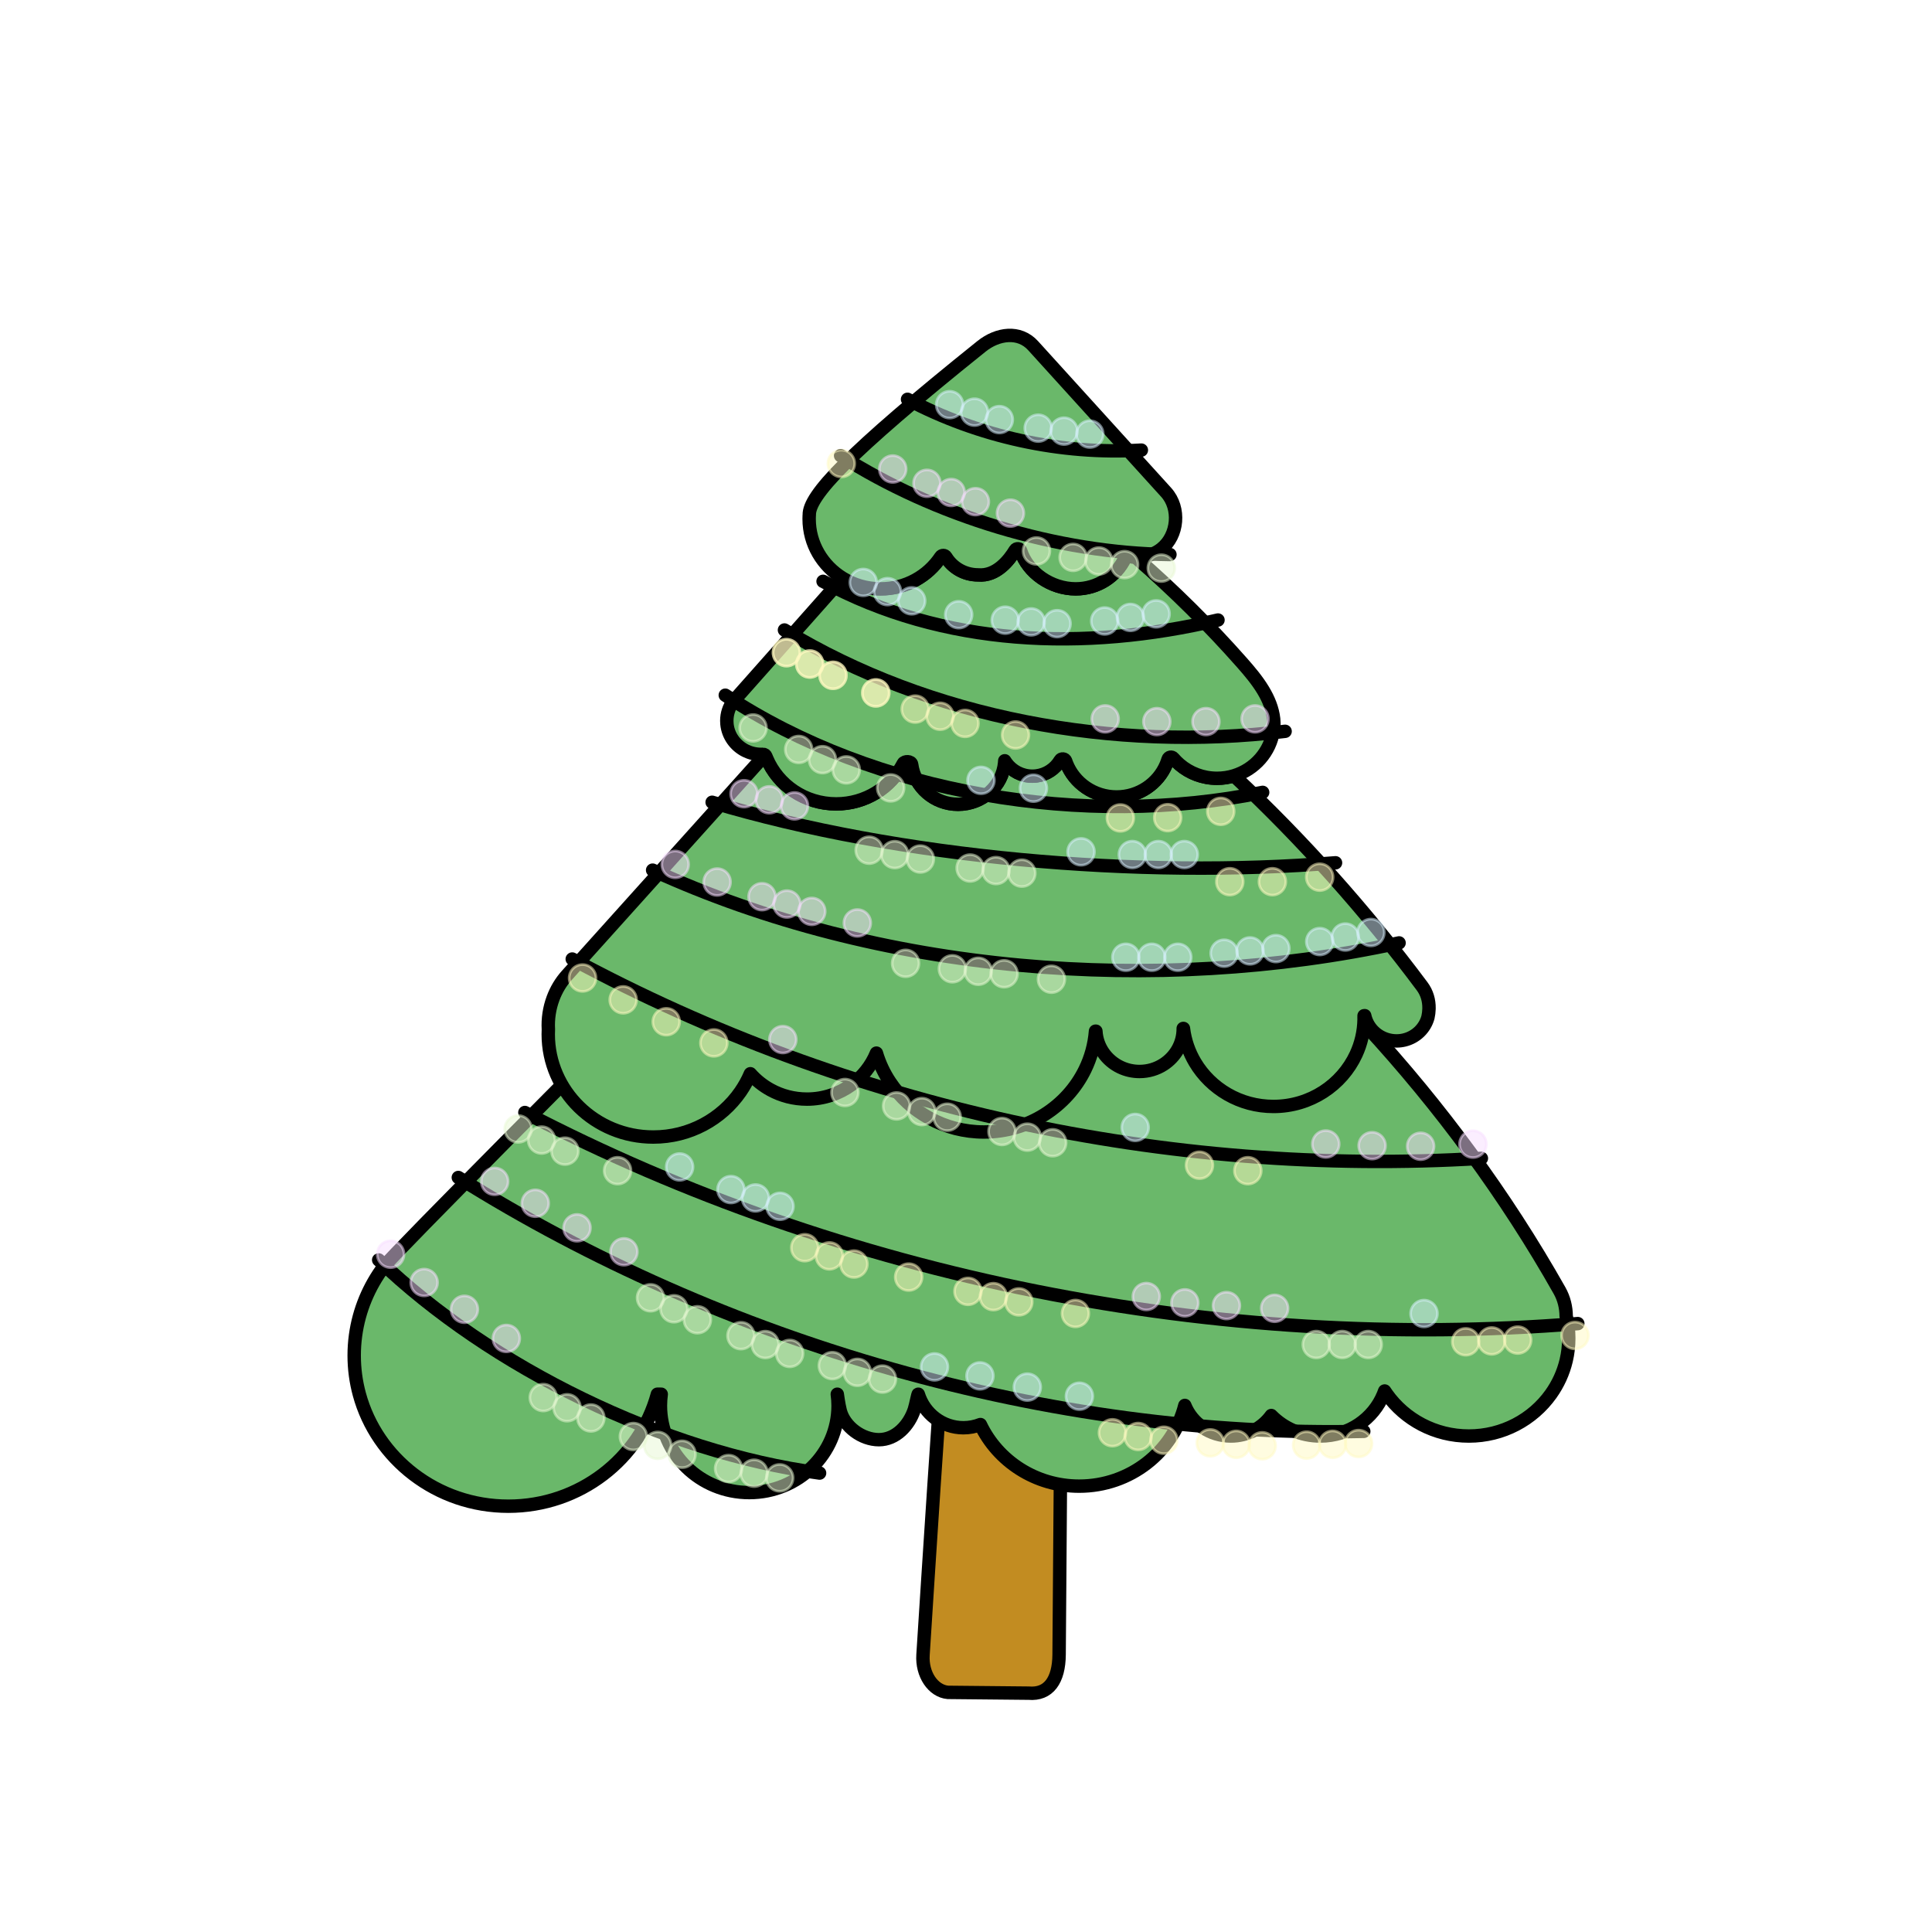 <?xml version="1.0" encoding="utf-8"?>
<!-- Generator: Adobe Illustrator 25.0.1, SVG Export Plug-In . SVG Version: 6.00 Build 0)  -->
<svg version="1.1" xmlns="http://www.w3.org/2000/svg" xmlns:xlink="http://www.w3.org/1999/xlink" x="0px" y="0px"
	 viewBox="0 0 3600 3600" style="enable-background:new 0 0 3600 3600;" xml:space="preserve">
<style type="text/css">	
	<!-- .st1{fill:#7A7473;} -->
	<!-- .st3{fill:#FFFFFF;stroke:#000000;stroke-width:25;stroke-linecap:round;stroke-linejoin:round;stroke-miterlimit:10;} -->
	<!-- .st4{fill:#1D991D;stroke:#6AB86A;stroke-width:25;stroke-linecap:round;stroke-linejoin:round;stroke-miterlimit:10;} -->
	<!-- .st5{fill:#6AB86A;stroke:#6AB86A;stroke-width:20;stroke-linecap:round;stroke-linejoin:round;stroke-miterlimit:10;} -->
	<!-- .st6{fill:#FF0000;stroke:#FF7070;stroke-width:25;stroke-linecap:round;stroke-linejoin:round;stroke-miterlimit:10;} -->
	<!-- .st7{fill:#FF0000;stroke:#FF7070;stroke-width:20;stroke-linecap:round;stroke-linejoin:round;stroke-miterlimit:10;} -->
	.st8{fill:none;stroke:#000000;stroke-width:25;stroke-linecap:round;stroke-linejoin:round;stroke-miterlimit:10;} <!-- lights string -->
	.st9{fill:#C28C21;stroke:#000000;stroke-width:25;stroke-linecap:round;stroke-linejoin:round;stroke-miterlimit:10;} <!-- stump -->
	.st10{fill:#6AB86A;stroke:#000000;stroke-width:25;stroke-linecap:round;stroke-linejoin:round;stroke-miterlimit:10;} <!-- tree leaves color -->
	<!-- .st11{fill:#FF0000;stroke:#000000;stroke-width:25;stroke-linecap:round;stroke-linejoin:round;stroke-miterlimit:10;} -->
	<!-- .st12{fill:#FF7070;stroke:#000000;stroke-width:25;stroke-linecap:round;stroke-linejoin:round;stroke-miterlimit:10;} -->
	<!-- .st13{fill:#FF0000;stroke:#FFFFFF;stroke-width:25;stroke-linecap:round;stroke-linejoin:round;stroke-miterlimit:10;} -->
	<!-- .st14{fill:none;stroke:#FFFFFF;stroke-width:25;stroke-linecap:round;stroke-linejoin:round;stroke-miterlimit:10;} -->
	<!-- .st15{display:inline;} -->
	<!-- .st16{fill:#FFFFFF;stroke:#A3EAFF;stroke-width:25;stroke-linecap:round;stroke-linejoin:round;stroke-miterlimit:10;} -->
	<!-- .st17{fill:#FBB8FF;stroke:#A3EAFF;stroke-width:25;stroke-linecap:round;stroke-linejoin:round;stroke-miterlimit:10;} -->
	<!-- .st18{fill:#FFFFFF;stroke:#FBB8FF;stroke-width:25;stroke-linecap:round;stroke-linejoin:round;stroke-miterlimit:10;} -->
	<!-- .st19{fill:#FFFFFF;stroke:#E17DFF;stroke-width:25;stroke-linecap:round;stroke-linejoin:round;stroke-miterlimit:10;} -->
	<!-- .st20{fill:#FFFFFF;stroke:#F2FF61;stroke-width:25;stroke-linecap:round;stroke-linejoin:round;stroke-miterlimit:10;} -->
	<!-- .st21{fill:#FFFFFF;stroke:#FFFFFF;stroke-width:25;stroke-linecap:round;stroke-linejoin:round;stroke-miterlimit:10;} -->
	<!-- .st22{display:inline;opacity:0.749;} -->
	<!-- .st23{fill:#FFFFFF;stroke:#A3EAFF;stroke-width:50;stroke-linecap:round;stroke-linejoin:round;stroke-miterlimit:10;} -->
	<!-- .st24{fill:#FBB8FF;stroke:#A3EAFF;stroke-width:50;stroke-linecap:round;stroke-linejoin:round;stroke-miterlimit:10;} -->
	<!-- .st25{fill:#FFFFFF;stroke:#FBB8FF;stroke-width:50;stroke-linecap:round;stroke-linejoin:round;stroke-miterlimit:10;} -->
	<!-- .st26{fill:#FFFFFF;stroke:#E17DFF;stroke-width:50;stroke-linecap:round;stroke-linejoin:round;stroke-miterlimit:10;} -->
	<!-- .st27{fill:#FFFFFF;stroke:#F2FF61;stroke-width:50;stroke-linecap:round;stroke-linejoin:round;stroke-miterlimit:10;} -->
	<!-- .st28{fill:#FFFFFF;stroke:#FFFFFF;stroke-width:50;stroke-linecap:round;stroke-linejoin:round;stroke-miterlimit:10;} -->
	
	.st29{opacity:0.749;}
	.st30{fill:#E9F9D5;stroke:#E9F9D5;stroke-width:37.5;stroke-linecap:round;stroke-linejoin:round;stroke-miterlimit:10;} <!-- green -->
	.st31{fill:#F8DFFF;stroke:#F8DFFF;stroke-width:37.5;stroke-linecap:round;stroke-linejoin:round;stroke-miterlimit:10;} <!-- purple -->
	.st32{fill:#FFFAC3;stroke:#FFFAC3;stroke-width:37.5;stroke-linecap:round;stroke-linejoin:round;stroke-miterlimit:10;} <!-- yellow -->
	.st33{fill:#DBF3FF;stroke:#DBF3FF;stroke-width:37.5;stroke-linecap:round;stroke-linejoin:round;stroke-miterlimit:10;} <!-- blue -->
	<!-- .st34{fill:#FEFAC3;stroke:#FEFAC3;stroke-width:37.5;stroke-linecap:round;stroke-linejoin:round;stroke-miterlimit:10;}  second yellow --> -->
	.st35{fill:#E9F9D5;stroke:#E9F9D5;stroke-width:5;stroke-linecap:round;stroke-linejoin:round;stroke-miterlimit:10;} <!-- green -->
	.st36{fill:#F8DFFF;stroke:#F8DFFF;stroke-width:5;stroke-linecap:round;stroke-linejoin:round;stroke-miterlimit:10;} <!-- purple -->
	.st37{fill:#FFFAC3;stroke:#FFFAC3;stroke-width:5;stroke-linecap:round;stroke-linejoin:round;stroke-miterlimit:10;} <!-- yellow -->
	.st38{fill:#DBF3FF;stroke:#DBF3FF;stroke-width:5;stroke-linecap:round;stroke-linejoin:round;stroke-miterlimit:10;} <!-- blue -->
	<!-- .st39{fill:#FEFAC3;stroke:#FEFAC3;stroke-width:5;stroke-linecap:round;stroke-linejoin:round;stroke-miterlimit:10;} second yellow -->
	
	@keyframes hideshow {
	  0% { opacity: 0; }
	  40% { opacity: 0.5; }
	  45% { opacity: 1; }
	  55% { opacity: 1; }
	  60% { opacity: 0.5}
	  100% { opacity: 0; }
	} 
	
	@keyframes hideshow50 {
	  0% { opacity: 0.5; }
	  40% { opacity: 0.75; }
	  45% { opacity: 1; }
	  55% { opacity: 1; }
	  60% { opacity: 0.75}
	  100% { opacity: 0.5; }
	} 
	
	.st30, .st31, .st32, .st33 {
		opacity: 0;
		animation-name: hideshow;
		animation-duration: 12s;
		animation-timing-funtion: ease-in-out;
		animation-iteration-count: infinite;
	}
	
	.st35, .st36, .st37, .st38 {
		opacity: 0.5;
		animation-name: hideshow50;
		animation-duration: 12s;
		animation-timing-funtion: ease-in-out;
		animation-iteration-count: infinite;
	}
	
	.st30, .st35 {
		animation-delay: 9s;
	}
	
	.st31, .st36 {
		animation-delay: 6s;
	}
	
	.st32, .st37 {
		animation-delay: 3s;
	}
	
	.st33, .st38 {
		animation-delay: 0s;
	}
</style>
<g id="Tree">
	<g id="Tree_1_">
		<path id="Stump" class="st9" d="M1761.97,2460.39c-10.73,134.27-32.89,478.95-42.08,623.44c-2.28,35.89,18.62,67.24,46.44,69.65
			l150.47,1.47c36.99,3.21,56.35-23.91,56.69-71.8c1.08-149.22,3.33-452.05,5.05-625.15L1761.97,2460.39z"/>
		<path class="st10" d="M2923.18,2493.81c0,14.18-1.66,27.98-4.79,41.22c-5.42,22.91-15.28,44.17-28.63,62.86
			c-33.65,47.12-89.54,77.95-152.78,77.95c-63.24,0-119.13-30.83-152.78-77.95c-1.4-1.96-2.77-3.95-4.09-5.97
			c-0.7,2.01-1.45,4-2.26,5.97c-18.58,45.67-64.21,77.95-117.54,77.95c-35.96,0-68.4-14.67-91.44-38.21
			c-16.67,23.11-44.21,38.21-75.35,38.21c-38.96,0-72.28-23.62-85.76-57.03c-21.9,86.39-101.74,150.42-196.88,150.42
			c-81.51,0-151.79-47-184.03-114.79c-9.82,3.84-20.49,5.95-31.65,5.95c-39.44,0-72.8-26.27-84.04-62.49
			c-0.67-2.14-4.52,19.74-7.55,28.86c-9.76,29.37-34.35,55.9-65.93,55.9s-64.18-24-71.98-53.93c-2.9-11.13-5.54-30.83-5.54-30.83
			c0.97,7.04,1.47,14.22,1.47,21.51c0,89.36-74.09,161.79-165.49,161.79s-165.49-72.42-165.49-161.79c0-7.29,0.5-14.47,1.45-21.51
			h-7.16c-0.01,0.03-0.01,0.07-0.03,0.09c-32.6,120.1-144.56,208.61-277.68,208.61c-133.15,0-245.13-88.56-277.69-208.71
			c-6.24-23.02-9.57-47.18-9.57-72.12c0-12.6,0.85-25,2.5-37.17c6.44-47.66,25.11-91.54,52.82-128.55
			c16.92-22.6,440.76-447.89,440.76-447.89h1389.98c137.95,149.94,259.79,315.33,359.87,492.51c8.45,14.98,12.35,31.36,12.46,47.91
			v0.03C2921.53,2465.84,2923.18,2479.63,2923.18,2493.81z"/>
		<path class="st10" d="M2662.75,1878.79v0.05c0,0.49-0.01,0.99-0.04,1.47c-0.07,2.51-0.27,5.04-0.59,7.55c0,0.01,0.01,0.01,0,0.03
			c-0.32,2.55-0.77,5.09-1.33,7.62c-0.01,0.04-0.01,0.07-0.03,0.11c-5.62,20.7-22.44,36.96-43.74,42.18l-0.01,0.01
			c-4.72,1.16-9.67,1.78-14.77,1.78c-29.17,0-53.54-20.18-59.27-47.04c-0.42,0.05-0.82,0.09-1.24,0.12
			c0.01,0.38,0.03,0.78,0.03,1.16c-0.04,0.92-0.07,1.84-0.07,2.78c0,0.93,0.03,1.85,0.07,2.78c-0.39,23.2-5.66,45.23-14.88,65.15
			c-26.49,57.31-85.48,97.19-153.99,97.19c-62.33,0-116.77-33-146.04-82.12c-11.32-19.01-18.88-40.41-21.66-63.24
			c-0.15,0.01-0.31,0.03-0.46,0.03c0.01,0.2,0.01,0.41,0.01,0.6c0,27.77-14.54,52.21-36.6,66.45c-12.85,8.3-28.24,13.13-44.8,13.13
			c-12.69,0-24.7-2.84-35.4-7.91h-0.01c-25.93-12.26-44.18-37.57-45.87-67.2c-0.26,0-0.51,0.01-0.77,0.01
			c-2.02,25.43-8.81,49.54-19.51,71.48c-33.49,68.79-105.27,116.36-188.39,116.36c-73.29,0-137.75-36.96-174.92-92.85h-0.01
			c-11.01-16.53-19.63-34.74-25.38-54.13c-9.61,23.53-25.73,43.81-46.18,58.74c-23.22,16.94-52.02,26.96-83.22,26.96
			c-24.64,0-47.76-6.25-67.84-17.23c-14.3-7.8-27.04-18.01-37.66-30.04c-5.05,11.88-11.29,23.15-18.55,33.67
			c-35.21,50.84-94.75,84.26-162.28,84.26c-108.11,0-195.76-85.68-195.76-191.38c0-3.08,0.08-6.14,0.23-9.19
			c-1.12-19.59,1.87-39.43,8.72-57.86c5.84-15.73,14.5-30.41,25.83-43.01c1.66-1.84,3.32-3.7,4.98-5.54
			c6.24-6.93,12.47-13.88,18.72-20.81c115.1-128.01,230.21-256.03,345.3-384.04c0.74,0.61,1.33,1.39,1.68,2.31
			c0.54,1.38,1.1,2.76,1.68,4.13c20.98,49.67,71,84.62,129.38,84.62c54.63,0,101.95-30.61,124.98-75.24
			c2.37-4.6,14.77-4.88,15.67,1.93c5.56,41.82,42.11,74.11,86.39,74.11c45.38,0,82.65-33.92,86.74-77.24
			c0.12-1.28,0.22-2.58,0.28-3.88c0.81,1.34,1.68,2.64,2.6,3.91c10.86,15,28.66,24.78,48.8,24.78c19.7,0,37.19-9.37,48.1-23.83
			c1.35-1.78,2.58-3.63,3.71-5.55c2.42-4.1,8.75-3.45,10.28,1.05c0.52,1.58,1.1,3.13,1.71,4.66c14.45,36.5,50.72,62.39,93.17,62.39
			c41.74,0,77.5-25.02,92.43-60.56c1.32-3.13,2.48-6.35,3.46-9.64c1.28-4.24,6.92-5.39,9.79-2c3.63,4.27,7.6,8.25,11.88,11.89
			c18.62,15.92,42.99,25.54,69.65,25.54c11.03,0,21.66-1.64,31.66-4.71c128.34,120.38,245.83,251.82,350.56,392.36
			C2659.01,1849.98,2662.96,1864.28,2662.75,1878.79z"/>
		<path class="st10" d="M2373.72,1347.36v0.01c0.01,0.07,0.01,0.12,0,0.17c-0.03,4.17-0.31,8.27-0.83,12.3
			c-0.07,0.46-0.13,0.93-0.2,1.39c-5.76,39.92-34.79,72.54-73.25,84.29c-10,3.06-20.63,4.71-31.66,4.71
			c-26.67,0-51.03-9.63-69.65-25.54c-4.28-3.64-8.25-7.62-11.88-11.89c-2.88-3.39-8.52-2.24-9.79,2c-0.98,3.29-2.14,6.51-3.46,9.64
			c-14.93,35.54-50.7,60.56-92.43,60.56c-42.45,0-78.72-25.89-93.17-62.39c-0.61-1.53-1.18-3.08-1.71-4.66
			c-1.53-4.5-7.86-5.16-10.28-1.05c-1.13,1.92-2.37,3.78-3.71,5.55c-10.91,14.47-28.4,23.83-48.1,23.83
			c-20.14,0-37.94-9.79-48.8-24.78c-0.91-1.26-1.79-2.56-2.6-3.91c-0.07,1.3-0.16,2.6-0.28,3.88
			c-4.09,43.31-41.36,77.24-86.74,77.24c-44.28,0-80.84-32.29-86.39-74.11c-0.9-6.81-13.31-6.54-15.67-1.93
			c-23.03,44.63-70.35,75.24-124.98,75.24c-58.38,0-108.4-34.95-129.38-84.62c-0.58-1.37-1.14-2.75-1.68-4.13
			c-0.35-0.92-0.94-1.71-1.68-2.31c-1.08-0.87-2.49-1.34-3.97-1.28c-1.06,0.05-2.14,0.08-3.22,0.08c-10.45,0-20.32-2.46-29.04-6.81
			c-0.01,0-0.04-0.01-0.07-0.03c-18.98-9.51-32.47-28.03-34.52-49.79c-0.19-1.93-0.28-3.88-0.28-5.85
			c0-13.09,4.13-25.27,11.18-35.32c0.13-0.2,0.28-0.38,0.44-0.55c2.92-3.29,5.84-6.59,8.76-9.88
			c64.06-72.21,128.11-144.41,192.17-216.64c1.79-2.01,4.79-2.51,7.14-1.17c19.67,11.22,42.54,17.64,66.95,17.64
			c46.94,0,88.21-23.74,111.93-59.6c2.33-3.53,7.56-3.39,9.75,0.21c12.11,19.91,34.32,33.27,59.71,33.32c0.11,0,0.22,0,0.32,0.01
			c34.08,3.04,57.9-27.67,68.93-45.95c2.49-4.13,8.8-3.38,10.31,1.18c13.44,40.84,56.75,70.82,102.54,70.82
			c40.74,0,75.87-23.53,91.92-57.45c0-0.01,0.01-0.03,0.01-0.04c1.12-2.32,3.66-3.6,6.23-3.13c3.66,0.68,7.37,1.1,11.09,1.29
			c1.32,0.07,2.58,0.55,3.58,1.41c70.03,60.93,135.99,126.37,197.24,195.76c14.02,15.88,28.09,32.62,39.02,50.68
			c0.01,0,0.01,0.01,0.01,0.03c10.14,16.73,17.56,34.59,19.74,53.93C2373.55,1342.26,2373.71,1344.81,2373.72,1347.36z"/>
		<path class="st10" d="M2163.95,1022.89c-10.86,8.59-24.18,13.42-37.98,14.77c-3.4,0.33-6.82,0.45-10.25,0.34
			c-4.4-0.11-8.8-0.57-13.13-1.36c-2.57-0.47-5.12,0.8-6.23,3.13c-0.01,0.01-0.01,0.03-0.02,0.04
			c-16.05,33.92-51.18,57.45-91.92,57.45c-45.82,0-89.16-30.02-102.57-70.91c-1.49-4.54-7.76-5.28-10.23-1.17
			c-11.01,18.25-34.85,49.06-68.98,46.02c-0.1-0.01-0.21-0.01-0.31-0.01c-25.43-0.05-47.67-13.44-59.77-33.4
			c-2.17-3.58-7.35-3.7-9.66-0.21c-23.71,35.9-65,59.67-111.98,59.67c-26.08,0-50.4-7.33-70.95-20.01
			c-37.4-23.05-62.25-63.79-62.25-110.21c0-0.41,0-0.83,0.01-1.24c0.01-1.74,0.06-3.48,0.15-5.2c0.04-0.31,0.08-0.62,0.12-0.93
			c-1.26-35.07,68.96-112.27,320.99-314.38c29.94-24.01,70.35-29.5,96.05-1.18l247.82,273.15
			C2199.69,946.8,2195.36,998.04,2163.95,1022.89z"/>
	</g>
</g>
<g id="Lights_2">
	<g id="Light_String">
		<path class="st8" d="M1691.06,744.04c132.64,70,285.14,103.58,435.7,94.68"/>
		<path class="st8" d="M1566.35,849.07c174.9,112.1,404.53,181.96,613.66,184.22"/>
		<path class="st8" d="M1533.67,1083.23c224.25,121.35,486.73,130.88,735.88,72.09"/>
		<path class="st8" d="M1461.73,1173.91c271.66,165.16,615.43,227.51,932.88,188.78"/>
		<path class="st8" d="M1351.47,1295.39c279.9,185.12,670.53,248.68,1001.31,181.08"/>
		<path class="st8" d="M1326.96,1494.9c349.89,104.68,796.99,142.75,1161.61,112.79"/>
		<path class="st8" d="M1216.07,1621.38c421.62,192.84,936.46,234.12,1390.9,135.59"/>
		<path class="st8" d="M1066.29,1787.02c513.68,276.71,1108.68,407.14,1694.04,371.35"/>
		<path class="st8" d="M978.04,2072.98c593.26,309.13,1291.98,447.44,1961.96,393.36"/>
		<path class="st8" d="M854.01,2194.09c492.87,308.87,1101.88,486.05,1687.17,473.04"/>
		<path class="st8" d="M705.62,2347.71c208.51,200.01,532.12,358.42,821.55,397.12"/>
	</g>
	<g id="On_Ho_ho_ho" class="st29">
		<g id="O_7_">
			<g id="Dash_70_">
				<ellipse class="st30" cx="1012.31" cy="2604.16" rx="25" ry="25"/>
				<ellipse class="st30" cx="1056.68" cy="2623.17" rx="25" ry="25"/>
				<ellipse class="st30" cx="1101.04" cy="2642.18" rx="25" ry="25"/>
			</g>
			<g id="Dash_69_">
				<ellipse class="st30" cx="1180.17" cy="2676.74" rx="25" ry="25"/>
				<ellipse class="st30" cx="1225.56" cy="2693.26" rx="25" ry="25"/>
				<ellipse class="st30" cx="1270.95" cy="2709.79" rx="25" ry="25"/>
			</g>
			<g id="Dash_68_">
				<ellipse class="st30" cx="1357.58" cy="2736.42" rx="25" ry="25"/>
				<ellipse class="st30" cx="1405.2" cy="2745.09" rx="25" ry="25"/>
				<ellipse class="st30" cx="1452.82" cy="2753.76" rx="25" ry="25"/>
			</g>
		</g>
		<g id="H_13_">
			<ellipse id="Dot_120_" class="st31" cx="727.85" cy="2337.07" rx="25" ry="25"/>
			<ellipse id="Dot_119_" class="st31" cx="790.36" cy="2389.74" rx="25" ry="25"/>
			<ellipse id="Dot_118_" class="st31" cx="865.44" cy="2439.65" rx="25" ry="25"/>
			<ellipse id="Dot_117_" class="st31" cx="943.51" cy="2493.98" rx="25" ry="25"/>
		</g>
		<g id="O_6_">
			<g id="Dash_67_">
				<ellipse class="st32" cx="2072.86" cy="2669.71" rx="25" ry="25"/>
				<ellipse class="st32" cx="2120.77" cy="2676.68" rx="25" ry="25"/>
				<ellipse class="st32" cx="2168.68" cy="2683.65" rx="25" ry="25"/>
			</g>
			<g id="Dash_66_">
				<ellipse class="st32" cx="2255.18" cy="2688.59" rx="25" ry="25"/>
				<ellipse class="st32" cx="2303.54" cy="2691.29" rx="25" ry="25"/>
				<ellipse class="st32" cx="2351.9" cy="2694" rx="25" ry="25"/>
			</g>
			<g id="Dash_65_">
				<ellipse class="st32" cx="2434.68" cy="2692.79" rx="25" ry="25"/>
				<ellipse class="st32" cx="2483.1" cy="2691.3" rx="25" ry="25"/>
				<ellipse class="st32" cx="2531.51" cy="2689.82" rx="25" ry="25"/>
			</g>
		</g>
		<g id="H_12_">
			<ellipse id="Dot_116_" class="st33" cx="1741.31" cy="2547.02" rx="25" ry="25"/>
			<ellipse id="Dot_115_" class="st33" cx="1826.01" cy="2563.75" rx="25" ry="25"/>
			<ellipse id="Dot_114_" class="st33" cx="1914.25" cy="2584.68" rx="25" ry="25"/>
			<ellipse id="Dot_113_" class="st33" cx="2011.32" cy="2601.63" rx="25" ry="25"/>
		</g>
		<g id="O_5_">
			<g id="Dash_64_">
				<ellipse class="st30" cx="1212.13" cy="2418.25" rx="25" ry="25"/>
				<ellipse class="st30" cx="1255.8" cy="2438.72" rx="25" ry="25"/>
				<ellipse class="st30" cx="1299.48" cy="2459.19" rx="25" ry="25"/>
			</g>
			<g id="Dash_63_">
				<ellipse class="st30" cx="1380.64" cy="2488.86" rx="25" ry="25"/>
				<ellipse class="st30" cx="1426.04" cy="2505.39" rx="25" ry="25"/>
				<ellipse class="st30" cx="1471.43" cy="2521.91" rx="25" ry="25"/>
			</g>
			<g id="Dash_62_">
				<ellipse class="st30" cx="1550.89" cy="2544.63" rx="25" ry="25"/>
				<ellipse class="st30" cx="1597.6" cy="2557.17" rx="25" ry="25"/>
				<ellipse class="st30" cx="1644.31" cy="2569.71" rx="25" ry="25"/>
			</g>
		</g>
		<g id="H_11_">
			<ellipse id="Dot_112_" class="st31" cx="921.76" cy="2201.32" rx="25" ry="25"/>
			<ellipse id="Dot_111_" class="st31" cx="997.45" cy="2242.1" rx="25" ry="25"/>
			<ellipse id="Dot_110_" class="st31" cx="1075.21" cy="2287.9" rx="25" ry="25"/>
			<ellipse id="Dot_109_" class="st31" cx="1162.63" cy="2332.51" rx="25" ry="25"/>
		</g>
	</g>
	<g id="On_Frohe_Weihnachten" class="st29">
		<g id="N_3_">
			<ellipse id="Dot_108_" class="st32" cx="2934.79" cy="2488.49" rx="25" ry="25"/>
			<g id="Dash_61_">
				<ellipse class="st32" cx="2731.16" cy="2500.23" rx="25" ry="25"/>
				<ellipse class="st32" cx="2779.57" cy="2498.63" rx="25" ry="25"/>
				<ellipse class="st32" cx="2827.98" cy="2497.03" rx="25" ry="25"/>
			</g>
		</g>
		<ellipse id="E_7_" class="st33" cx="2653.46" cy="2447.58" rx="25" ry="25"/>
		<g id="T_3_">
			<ellipse class="st30" cx="2452.65" cy="2505.32" rx="25" ry="25"/>
			<ellipse class="st30" cx="2501.09" cy="2505.32" rx="25" ry="25"/>
			<ellipse class="st30" cx="2549.52" cy="2505.32" rx="25" ry="25"/>
		</g>
		<g id="H_10_">
			<ellipse id="Dot_107_" class="st31" cx="2135.94" cy="2415.87" rx="25" ry="25"/>
			<ellipse id="Dot_106_" class="st31" cx="2207.78" cy="2427.68" rx="25" ry="25"/>
			<ellipse id="Dot_105_" class="st31" cx="2285.31" cy="2432.77" rx="25" ry="25"/>
			<ellipse id="Dot_104_" class="st31" cx="2375.1" cy="2437.87" rx="25" ry="25"/>
		</g>
		<g id="C_3_">
			<ellipse id="Dot_103_" class="st32" cx="1693.15" cy="2379.64" rx="25" ry="25"/>
			<g id="Dash_60_">
				<ellipse class="st32" cx="1499.51" cy="2324.94" rx="25" ry="25"/>
				<ellipse class="st32" cx="1545.37" cy="2340.16" rx="25" ry="25"/>
				<ellipse class="st32" cx="1591.24" cy="2355.38" rx="25" ry="25"/>
			</g>
			<ellipse id="Dot_102_" class="st32" cx="2003.89" cy="2447.46" rx="25" ry="25"/>
			<g id="Dash_59_">
				<ellipse class="st32" cx="1803.65" cy="2406.28" rx="25" ry="25"/>
				<ellipse class="st32" cx="1851.03" cy="2416.1" rx="25" ry="25"/>
				<ellipse class="st32" cx="1898.41" cy="2425.92" rx="25" ry="25"/>
			</g>
		</g>
		<g id="A_3_">
			<ellipse id="Dot_101_" class="st33" cx="1266.39" cy="2174.41" rx="25" ry="25"/>
			<g id="Dash_58_">
				<ellipse class="st33" cx="1453.48" cy="2247.76" rx="25" ry="25"/>
				<ellipse class="st33" cx="1407.75" cy="2232.17" rx="25" ry="25"/>
				<ellipse class="st33" cx="1362.01" cy="2216.58" rx="25" ry="25"/>
			</g>
		</g>
		<g id="N_2_">
			<ellipse id="Dot_100_" class="st30" cx="1150.76" cy="2181.42" rx="25" ry="25"/>
			<g id="Dash_57_">
				<ellipse class="st30" cx="965.54" cy="2103.67" rx="25" ry="25"/>
				<ellipse class="st30" cx="1009.12" cy="2124.33" rx="25" ry="25"/>
				<ellipse class="st30" cx="1052.7" cy="2144.99" rx="25" ry="25"/>
			</g>
		</g>
		<g id="H_9_">
			<ellipse id="Dot_99_" class="st31" cx="2470.36" cy="2131.71" rx="25" ry="25"/>
			<ellipse id="Dot_98_" class="st31" cx="2556.72" cy="2134.78" rx="25" ry="25"/>
			<ellipse id="Dot_97_" class="st31" cx="2647.13" cy="2135.85" rx="25" ry="25"/>
			<ellipse id="Dot_96_" class="st31" cx="2744.59" cy="2131.96" rx="25" ry="25"/>
		</g>
		<g id="I_3_">
			<ellipse id="Dot_95_" class="st32" cx="2235.03" cy="2171.22" rx="25" ry="25"/>
			<ellipse id="Dot_94_" class="st32" cx="2325.17" cy="2181.42" rx="25" ry="25"/>
		</g>
		<ellipse id="E_6_" class="st33" cx="2115.28" cy="2100.82" rx="25" ry="25"/>
		<g id="W_1_">
			<ellipse id="Dot_93_" class="st30" cx="1574.41" cy="2035.74" rx="25" ry="25"/>
			<g id="Dash_56_">
				<ellipse class="st30" cx="1670.61" cy="2060.76" rx="25" ry="25"/>
				<ellipse class="st30" cx="1717.84" cy="2071.26" rx="25" ry="25"/>
				<ellipse class="st30" cx="1765.07" cy="2081.75" rx="25" ry="25"/>
			</g>
			<g id="Dash_55_">
				<ellipse class="st30" cx="1867.05" cy="2108.39" rx="25" ry="25"/>
				<ellipse class="st30" cx="1914.28" cy="2118.89" rx="25" ry="25"/>
				<ellipse class="st30" cx="1961.51" cy="2129.39" rx="25" ry="25"/>
			</g>
		</g>
		<ellipse id="E_5_" class="st31" cx="1458.7" cy="1937.09" rx="25" ry="25"/>
		<g id="H_8_">
			<ellipse id="Dot_92_" class="st32" cx="1085.5" cy="1822.33" rx="25" ry="25"/>
			<ellipse id="Dot_91_" class="st32" cx="1161.18" cy="1863.1" rx="25" ry="25"/>
			<ellipse id="Dot_90_" class="st32" cx="1241.41" cy="1903.88" rx="25" ry="25"/>
			<ellipse id="Dot_89_" class="st32" cx="1330.21" cy="1943.34" rx="25" ry="25"/>
		</g>
		<g id="O_4_">
			<g id="Dash_54_">
				<ellipse class="st33" cx="2097.79" cy="1783.69" rx="25" ry="25"/>
				<ellipse class="st33" cx="2146.23" cy="1783.69" rx="25" ry="25"/>
				<ellipse class="st33" cx="2194.66" cy="1783.69" rx="25" ry="25"/>
			</g>
			<g id="Dash_53_">
				<ellipse class="st33" cx="2280.97" cy="1776.13" rx="25" ry="25"/>
				<ellipse class="st33" cx="2329.21" cy="1771.85" rx="25" ry="25"/>
				<ellipse class="st33" cx="2377.45" cy="1767.56" rx="25" ry="25"/>
			</g>
			<g id="Dash_52_">
				<ellipse class="st33" cx="2459.15" cy="1754.46" rx="25" ry="25"/>
				<ellipse class="st33" cx="2506.81" cy="1746.02" rx="25" ry="25"/>
				<ellipse class="st33" cx="2554.47" cy="1737.59" rx="25" ry="25"/>
			</g>
		</g>
		<g id="R_7_">
			<ellipse id="Dot_88_" class="st30" cx="1687.43" cy="1795.03" rx="25" ry="25"/>
			<ellipse id="Dot_87_" class="st30" cx="1959.21" cy="1824.66" rx="25" ry="25"/>
			<g id="Dash_51_">
				<ellipse class="st30" cx="1774.61" cy="1805.23" rx="25" ry="25"/>
				<ellipse class="st30" cx="1822.81" cy="1809.88" rx="25" ry="25"/>
				<ellipse class="st30" cx="1871.01" cy="1814.52" rx="25" ry="25"/>
			</g>
		</g>
		<g id="F_1_">
			<ellipse id="Dot_86_" class="st31" cx="1258.22" cy="1610.73" rx="25" ry="25"/>
			<ellipse id="Dot_85_" class="st31" cx="1336.26" cy="1643.47" rx="25" ry="25"/>
			<ellipse id="Dot_84_" class="st31" cx="1597.51" cy="1719.79" rx="25" ry="25"/>
			<g id="Dash_50_">
				<ellipse class="st31" cx="1419.93" cy="1670.84" rx="25" ry="25"/>
				<ellipse class="st31" cx="1466.3" cy="1684.54" rx="25" ry="25"/>
				<ellipse class="st31" cx="1512.66" cy="1698.25" rx="25" ry="25"/>
			</g>
		</g>
	</g>
	<g id="On_Merry_Christmas" class="st29">
		<g id="S_3_">
			<ellipse id="Dot_83_" class="st32" cx="2459.04" cy="1634.49" rx="25" ry="25"/>
			<ellipse id="Dot_82_" class="st32" cx="2291.53" cy="1642.92" rx="25" ry="25"/>
			<ellipse id="Dot_81_" class="st32" cx="2370.91" cy="1642.92" rx="25" ry="25"/>
		</g>
		<g id="A_2_">
			<ellipse id="Dot_80_" class="st33" cx="2014.37" cy="1587.21" rx="25" ry="25"/>
			<g id="Dash_49_">
				<ellipse class="st33" cx="2109.9" cy="1592.3" rx="25" ry="25"/>
				<ellipse class="st33" cx="2158.34" cy="1592.3" rx="25" ry="25"/>
				<ellipse class="st33" cx="2206.77" cy="1592.3" rx="25" ry="25"/>
			</g>
		</g>
		<g id="M_3_">
			<g id="Dash_48_">
				<ellipse class="st30" cx="1619.54" cy="1584.24" rx="25" ry="25"/>
				<ellipse class="st30" cx="1667.24" cy="1592.47" rx="25" ry="25"/>
				<ellipse class="st30" cx="1714.94" cy="1600.69" rx="25" ry="25"/>
			</g>
			<g id="Dash_47_">
				<ellipse class="st30" cx="1807.7" cy="1617.44" rx="25" ry="25"/>
				<ellipse class="st30" cx="1855.89" cy="1622.23" rx="25" ry="25"/>
				<ellipse class="st30" cx="1904.08" cy="1627.02" rx="25" ry="25"/>
			</g>
		</g>
		<g id="T_2_">
			<ellipse class="st31" cx="1386.42" cy="1478.94" rx="25" ry="25"/>
			<ellipse class="st31" cx="1433.44" cy="1490.31" rx="25" ry="25"/>
			<ellipse class="st31" cx="1480.46" cy="1501.69" rx="25" ry="25"/>
		</g>
		<g id="S_2_">
			<ellipse id="Dot_79_" class="st32" cx="2274.71" cy="1511.85" rx="25" ry="25"/>
			<ellipse id="Dot_78_" class="st32" cx="2087.62" cy="1524.12" rx="25" ry="25"/>
			<ellipse id="Dot_77_" class="st32" cx="2175.82" cy="1523.57" rx="25" ry="25"/>
		</g>
		<g id="I_2_">
			<ellipse id="Dot_76_" class="st33" cx="1827.89" cy="1454.03" rx="25" ry="25"/>
			<ellipse id="Dot_75_" class="st33" cx="1925.66" cy="1468.71" rx="25" ry="25"/>
		</g>
		<g id="R_6_">
			<ellipse id="Dot_74_" class="st30" cx="1403.24" cy="1356.42" rx="25" ry="25"/>
			<ellipse id="Dot_73_" class="st30" cx="1659.62" cy="1468.17" rx="25" ry="25"/>
			<g id="Dash_46_">
				<ellipse class="st30" cx="1488.23" cy="1396.5" rx="25" ry="25"/>
				<ellipse class="st30" cx="1532.58" cy="1415.53" rx="25" ry="25"/>
				<ellipse class="st30" cx="1576.93" cy="1434.57" rx="25" ry="25"/>
			</g>
		</g>
		<g id="H_7_">
			<ellipse id="Dot_72_" class="st31" cx="2155.6" cy="1344.59" rx="25" ry="25"/>
			<ellipse id="Dot_71_" class="st31" cx="2247.09" cy="1344.59" rx="25" ry="25"/>
			<ellipse id="Dot_70_" class="st31" cx="2338.58" cy="1339.5" rx="25" ry="25"/>
			<ellipse id="Dot_69_" class="st31" cx="2059.34" cy="1339.5" rx="25" ry="25"/>
		</g>
		<g id="C_2_">
			<ellipse id="Dot_68_" class="st32" cx="1631.88" cy="1291.19" rx="25" ry="25"/>
			<g id="Dash_45_">
				<ellipse class="st32" cx="1465.46" cy="1216.19" rx="25" ry="25"/>
				<ellipse class="st32" cx="1508.82" cy="1237.3" rx="25" ry="25"/>
				<ellipse class="st32" cx="1552.17" cy="1258.4" rx="25" ry="25"/>
			</g>
			<ellipse id="Dot_67_" class="st32" cx="1631.88" cy="1291.19" rx="25" ry="25"/>
			<g id="Dash_44_">
				<ellipse class="st32" cx="1465.46" cy="1216.19" rx="25" ry="25"/>
				<ellipse class="st32" cx="1508.82" cy="1237.3" rx="25" ry="25"/>
				<ellipse class="st32" cx="1552.17" cy="1258.4" rx="25" ry="25"/>
			</g>
			<ellipse id="Dot_66_" class="st32" cx="1892.29" cy="1369.51" rx="25" ry="25"/>
			<g id="Dash_43_">
				<ellipse class="st32" cx="1705.27" cy="1321.29" rx="25" ry="25"/>
				<ellipse class="st32" cx="1751.74" cy="1334.63" rx="25" ry="25"/>
				<ellipse class="st32" cx="1798.22" cy="1347.97" rx="25" ry="25"/>
			</g>
		</g>
		<g id="Y_1_">
			<ellipse id="Dot_65_" class="st33" cx="1786.38" cy="1145.39" rx="25" ry="25"/>
			<g id="Dash_42_">
				<ellipse class="st33" cx="2058.38" cy="1157.12" rx="25" ry="25"/>
				<ellipse class="st33" cx="2106.34" cy="1150.48" rx="25" ry="25"/>
				<ellipse class="st33" cx="2154.3" cy="1143.85" rx="25" ry="25"/>
			</g>
			<g id="Dash_41_">
				<ellipse class="st33" cx="1873.1" cy="1155.58" rx="25" ry="25"/>
				<ellipse class="st33" cx="1921.42" cy="1158.83" rx="25" ry="25"/>
				<ellipse class="st33" cx="1969.74" cy="1162.08" rx="25" ry="25"/>
			</g>
			<g id="Dash_40_">
				<ellipse class="st33" cx="1608.59" cy="1085.27" rx="25" ry="25"/>
				<ellipse class="st33" cx="1653.73" cy="1102.42" rx="25" ry="25"/>
				<ellipse class="st33" cx="1698.88" cy="1119.57" rx="25" ry="25"/>
			</g>
		</g>
		<g id="R_5_">
			<ellipse id="Dot_64_" class="st30" cx="1931.33" cy="1026.64" rx="25" ry="25"/>
			<ellipse id="Dot_63_" class="st30" cx="2163.92" cy="1058.63" rx="25" ry="25"/>
			<g id="Dash_39_">
				<ellipse class="st30" cx="1999.57" cy="1038.61" rx="25" ry="25"/>
				<ellipse class="st30" cx="2047.52" cy="1045.35" rx="25" ry="25"/>
				<ellipse class="st30" cx="2095.46" cy="1052.09" rx="25" ry="25"/>
			</g>
		</g>
		<g id="R_4_">
			<ellipse id="Dot_62_" class="st31" cx="1663.49" cy="873.93" rx="25" ry="25"/>
			<ellipse id="Dot_61_" class="st31" cx="1882.8" cy="956.16" rx="25" ry="25"/>
			<g id="Dash_38_">
				<ellipse class="st31" cx="1727.25" cy="900.57" rx="25" ry="25"/>
				<ellipse class="st31" cx="1772.42" cy="917.67" rx="25" ry="25"/>
				<ellipse class="st31" cx="1817.59" cy="934.76" rx="25" ry="25"/>
			</g>
		</g>
		<ellipse id="E_4_" class="st32" cx="1567.68" cy="863.74" rx="25" ry="25"/>
		<g id="M_2_">
			<g id="Dash_37_">
				<ellipse class="st33" cx="1769.51" cy="754.06" rx="25" ry="25"/>
				<ellipse class="st33" cx="1815.81" cy="767.96" rx="25" ry="25"/>
				<ellipse class="st33" cx="1862.11" cy="781.86" rx="25" ry="25"/>
			</g>
			<g id="Dash_36_">
				<ellipse class="st33" cx="1934.54" cy="797.8" rx="25" ry="25"/>
				<ellipse class="st33" cx="1982.65" cy="803.36" rx="25" ry="25"/>
				<ellipse class="st33" cx="2030.75" cy="808.92" rx="25" ry="25"/>
			</g>
		</g>
	</g>
	<g id="Ho_ho_ho">
		<g id="O_3_">
			<g id="Dash_35_">
				<ellipse class="st35" cx="1012.31" cy="2604.16" rx="25" ry="25"/>
				<ellipse class="st35" cx="1056.68" cy="2623.17" rx="25" ry="25"/>
				<ellipse class="st35" cx="1101.04" cy="2642.18" rx="25" ry="25"/>
			</g>
			<g id="Dash_34_">
				<ellipse class="st35" cx="1180.17" cy="2676.74" rx="25" ry="25"/>
				<ellipse class="st35" cx="1225.56" cy="2693.26" rx="25" ry="25"/>
				<ellipse class="st35" cx="1270.95" cy="2709.79" rx="25" ry="25"/>
			</g>
			<g id="Dash_33_">
				<ellipse class="st35" cx="1357.58" cy="2736.42" rx="25" ry="25"/>
				<ellipse class="st35" cx="1405.2" cy="2745.09" rx="25" ry="25"/>
				<ellipse class="st35" cx="1452.82" cy="2753.76" rx="25" ry="25"/>
			</g>
		</g>
		<g id="H_6_">
			<ellipse id="Dot_60_" class="st36" cx="727.85" cy="2337.07" rx="25" ry="25"/>
			<ellipse id="Dot_59_" class="st36" cx="790.36" cy="2389.74" rx="25" ry="25"/>
			<ellipse id="Dot_58_" class="st36" cx="865.44" cy="2439.65" rx="25" ry="25"/>
			<ellipse id="Dot_57_" class="st36" cx="943.51" cy="2493.98" rx="25" ry="25"/>
		</g>
		<g id="O_2_">
			<g id="Dash_32_">
				<ellipse class="st37" cx="2072.86" cy="2669.71" rx="25" ry="25"/>
				<ellipse class="st37" cx="2120.77" cy="2676.68" rx="25" ry="25"/>
				<ellipse class="st37" cx="2168.68" cy="2683.65" rx="25" ry="25"/>
			</g>
			<g id="Dash_31_">
				<ellipse class="st37" cx="2255.18" cy="2688.59" rx="25" ry="25"/>
				<ellipse class="st37" cx="2303.54" cy="2691.29" rx="25" ry="25"/>
				<ellipse class="st37" cx="2351.9" cy="2694" rx="25" ry="25"/>
			</g>
			<g id="Dash_30_">
				<ellipse class="st37" cx="2434.68" cy="2692.79" rx="25" ry="25"/>
				<ellipse class="st37" cx="2483.1" cy="2691.3" rx="25" ry="25"/>
				<ellipse class="st37" cx="2531.51" cy="2689.82" rx="25" ry="25"/>
			</g>
		</g>
		<g id="H_5_">
			<ellipse id="Dot_56_" class="st38" cx="1741.31" cy="2547.02" rx="25" ry="25"/>
			<ellipse id="Dot_55_" class="st38" cx="1826.01" cy="2563.75" rx="25" ry="25"/>
			<ellipse id="Dot_54_" class="st38" cx="1914.25" cy="2584.68" rx="25" ry="25"/>
			<ellipse id="Dot_53_" class="st38" cx="2011.32" cy="2601.63" rx="25" ry="25"/>
		</g>
		<g id="O_1_">
			<g id="Dash_29_">
				<ellipse class="st35" cx="1212.13" cy="2418.25" rx="25" ry="25"/>
				<ellipse class="st35" cx="1255.8" cy="2438.72" rx="25" ry="25"/>
				<ellipse class="st35" cx="1299.48" cy="2459.19" rx="25" ry="25"/>
			</g>
			<g id="Dash_28_">
				<ellipse class="st35" cx="1380.64" cy="2488.86" rx="25" ry="25"/>
				<ellipse class="st35" cx="1426.04" cy="2505.39" rx="25" ry="25"/>
				<ellipse class="st35" cx="1471.43" cy="2521.91" rx="25" ry="25"/>
			</g>
			<g id="Dash_26_">
				<ellipse class="st35" cx="1550.89" cy="2544.63" rx="25" ry="25"/>
				<ellipse class="st35" cx="1597.6" cy="2557.17" rx="25" ry="25"/>
				<ellipse class="st35" cx="1644.31" cy="2569.71" rx="25" ry="25"/>
			</g>
		</g>
		<g id="H_4_">
			<ellipse id="Dot_52_" class="st36" cx="921.76" cy="2201.32" rx="25" ry="25"/>
			<ellipse id="Dot_51_" class="st36" cx="997.45" cy="2242.1" rx="25" ry="25"/>
			<ellipse id="Dot_50_" class="st36" cx="1075.21" cy="2287.9" rx="25" ry="25"/>
			<ellipse id="Dot_49_" class="st36" cx="1162.63" cy="2332.51" rx="25" ry="25"/>
		</g>
	</g>
	<g id="Frohe_Weihnachten">
		<g id="N_1_">
			<ellipse id="Dot_48_" class="st37" cx="2934.79" cy="2488.49" rx="25" ry="25"/>
			<g id="Dash_27_">
				<ellipse class="st37" cx="2731.16" cy="2500.23" rx="25" ry="25"/>
				<ellipse class="st37" cx="2779.57" cy="2498.63" rx="25" ry="25"/>
				<ellipse class="st37" cx="2827.98" cy="2497.03" rx="25" ry="25"/>
			</g>
		</g>
		<ellipse id="E_3_" class="st38" cx="2653.46" cy="2447.58" rx="25" ry="25"/>
		<g id="T_1_">
			<ellipse class="st35" cx="2452.65" cy="2505.32" rx="25" ry="25"/>
			<ellipse class="st35" cx="2501.09" cy="2505.32" rx="25" ry="25"/>
			<ellipse class="st35" cx="2549.52" cy="2505.32" rx="25" ry="25"/>
		</g>
		<g id="H_3_">
			<ellipse id="Dot_45_" class="st36" cx="2135.94" cy="2415.87" rx="25" ry="25"/>
			<ellipse id="Dot_44_" class="st36" cx="2207.78" cy="2427.68" rx="25" ry="25"/>
			<ellipse id="Dot_43_" class="st36" cx="2285.31" cy="2432.77" rx="25" ry="25"/>
			<ellipse id="Dot_42_" class="st36" cx="2375.1" cy="2437.87" rx="25" ry="25"/>
		</g>
		<g id="C_1_">
			<ellipse id="Dot_46_" class="st37" cx="1693.15" cy="2379.64" rx="25" ry="25"/>
			<g id="Dash_24_">
				<ellipse class="st37" cx="1499.51" cy="2324.94" rx="25" ry="25"/>
				<ellipse class="st37" cx="1545.37" cy="2340.16" rx="25" ry="25"/>
				<ellipse class="st37" cx="1591.24" cy="2355.38" rx="25" ry="25"/>
			</g>
			<ellipse id="Dot_47_" class="st37" cx="2003.89" cy="2447.46" rx="25" ry="25"/>
			<g id="Dash_25_">
				<ellipse class="st37" cx="1803.65" cy="2406.28" rx="25" ry="25"/>
				<ellipse class="st37" cx="1851.03" cy="2416.1" rx="25" ry="25"/>
				<ellipse class="st37" cx="1898.41" cy="2425.92" rx="25" ry="25"/>
			</g>
		</g>
		<g id="A_1_">
			<ellipse id="Dot_41_" class="st38" cx="1266.39" cy="2174.41" rx="25" ry="25"/>
			<g id="Dash_23_">
				<ellipse class="st38" cx="1453.48" cy="2247.76" rx="25" ry="25"/>
				<ellipse class="st38" cx="1407.75" cy="2232.17" rx="25" ry="25"/>
				<ellipse class="st38" cx="1362.01" cy="2216.58" rx="25" ry="25"/>
			</g>
		</g>
		<g id="N">
			<ellipse id="Dot_40_" class="st35" cx="1150.76" cy="2181.42" rx="25" ry="25"/>
			<g id="Dash_22_">
				<ellipse class="st35" cx="965.54" cy="2103.67" rx="25" ry="25"/>
				<ellipse class="st35" cx="1009.12" cy="2124.33" rx="25" ry="25"/>
				<ellipse class="st35" cx="1052.7" cy="2144.99" rx="25" ry="25"/>
			</g>
		</g>
		<g id="H_2_">
			<ellipse id="Dot_37_" class="st36" cx="2470.36" cy="2131.71" rx="25" ry="25"/>
			<ellipse id="Dot_36_" class="st36" cx="2556.72" cy="2134.78" rx="25" ry="25"/>
			<ellipse id="Dot_35_" class="st36" cx="2647.13" cy="2135.85" rx="25" ry="25"/>
			<ellipse id="Dot_34_" class="st36" cx="2744.59" cy="2131.96" rx="25" ry="25"/>
		</g>
		<g id="I_1_">
			<ellipse id="Dot_38_" class="st37" cx="2235.03" cy="2171.22" rx="25" ry="25"/>
			<ellipse id="Dot_39_" class="st37" cx="2325.17" cy="2181.42" rx="25" ry="25"/>
		</g>
		<ellipse id="E_2_" class="st38" cx="2115.28" cy="2100.82" rx="25" ry="25"/>
		<g id="W">
			<ellipse id="Dot_33_" class="st35" cx="1574.41" cy="2035.74" rx="25" ry="25"/>
			<g id="Dash_20_">
				<ellipse class="st35" cx="1670.61" cy="2060.76" rx="25" ry="25"/>
				<ellipse class="st35" cx="1717.84" cy="2071.26" rx="25" ry="25"/>
				<ellipse class="st35" cx="1765.07" cy="2081.75" rx="25" ry="25"/>
			</g>
			<g id="Dash_21_">
				<ellipse class="st35" cx="1867.05" cy="2108.39" rx="25" ry="25"/>
				<ellipse class="st35" cx="1914.28" cy="2118.89" rx="25" ry="25"/>
				<ellipse class="st35" cx="1961.51" cy="2129.39" rx="25" ry="25"/>
			</g>
		</g>
		<ellipse id="E_1_" class="st36" cx="1458.7" cy="1937.09" rx="25" ry="25"/>
		<g id="H_1_">
			<ellipse id="Dot_29_" class="st37" cx="1085.5" cy="1822.33" rx="25" ry="25"/>
			<ellipse id="Dot_30_" class="st37" cx="1161.18" cy="1863.1" rx="25" ry="25"/>
			<ellipse id="Dot_31_" class="st37" cx="1241.41" cy="1903.88" rx="25" ry="25"/>
			<ellipse id="Dot_32_" class="st37" cx="1330.21" cy="1943.34" rx="25" ry="25"/>
		</g>
		<g id="O">
			<g id="Dash_17_">
				<ellipse class="st38" cx="2097.79" cy="1783.69" rx="25" ry="25"/>
				<ellipse class="st38" cx="2146.23" cy="1783.69" rx="25" ry="25"/>
				<ellipse class="st38" cx="2194.66" cy="1783.69" rx="25" ry="25"/>
			</g>
			<g id="Dash_18_">
				<ellipse class="st38" cx="2280.97" cy="1776.13" rx="25" ry="25"/>
				<ellipse class="st38" cx="2329.21" cy="1771.85" rx="25" ry="25"/>
				<ellipse class="st38" cx="2377.45" cy="1767.56" rx="25" ry="25"/>
			</g>
			<g id="Dash_19_">
				<ellipse class="st38" cx="2459.15" cy="1754.46" rx="25" ry="25"/>
				<ellipse class="st38" cx="2506.81" cy="1746.02" rx="25" ry="25"/>
				<ellipse class="st38" cx="2554.47" cy="1737.59" rx="25" ry="25"/>
			</g>
		</g>
		<g id="R_3_">
			<ellipse id="Dot_27_" class="st35" cx="1687.43" cy="1795.03" rx="25" ry="25"/>
			<ellipse id="Dot_28_" class="st35" cx="1959.21" cy="1824.66" rx="25" ry="25"/>
			<g id="Dash_16_">
				<ellipse class="st35" cx="1774.61" cy="1805.23" rx="25" ry="25"/>
				<ellipse class="st35" cx="1822.81" cy="1809.88" rx="25" ry="25"/>
				<ellipse class="st35" cx="1871.01" cy="1814.52" rx="25" ry="25"/>
			</g>
		</g>
		<g id="F">
			<ellipse id="Dot_24_" class="st36" cx="1258.22" cy="1610.73" rx="25" ry="25"/>
			<ellipse id="Dot_25_" class="st36" cx="1336.26" cy="1643.47" rx="25" ry="25"/>
			<ellipse id="Dot_26_" class="st36" cx="1597.51" cy="1719.79" rx="25" ry="25"/>
			<g id="Dash_15_">
				<ellipse class="st36" cx="1419.93" cy="1670.84" rx="25" ry="25"/>
				<ellipse class="st36" cx="1466.3" cy="1684.54" rx="25" ry="25"/>
				<ellipse class="st36" cx="1512.66" cy="1698.25" rx="25" ry="25"/>
			</g>
		</g>
	</g>
	<g id="Merry_Christmas">
		<g id="S_1_">
			<ellipse id="Dot_23_" class="st37" cx="2459.04" cy="1634.49" rx="25" ry="25"/>
			<ellipse id="Dot_22_" class="st37" cx="2291.53" cy="1642.92" rx="25" ry="25"/>
			<ellipse id="Dot_21_" class="st37" cx="2370.91" cy="1642.92" rx="25" ry="25"/>
		</g>
		<g id="A">
			<ellipse id="Dot_20_" class="st38" cx="2014.37" cy="1587.21" rx="25" ry="25"/>
			<g id="Dash_14_">
				<ellipse class="st38" cx="2109.9" cy="1592.3" rx="25" ry="25"/>
				<ellipse class="st38" cx="2158.34" cy="1592.3" rx="25" ry="25"/>
				<ellipse class="st38" cx="2206.77" cy="1592.3" rx="25" ry="25"/>
			</g>
		</g>
		<g id="M_1_">
			<g id="Dash_12_">
				<ellipse class="st35" cx="1619.54" cy="1584.24" rx="25" ry="25"/>
				<ellipse class="st35" cx="1667.24" cy="1592.47" rx="25" ry="25"/>
				<ellipse class="st35" cx="1714.94" cy="1600.69" rx="25" ry="25"/>
			</g>
			<g id="Dash_13_">
				<ellipse class="st35" cx="1807.7" cy="1617.44" rx="25" ry="25"/>
				<ellipse class="st35" cx="1855.89" cy="1622.23" rx="25" ry="25"/>
				<ellipse class="st35" cx="1904.08" cy="1627.02" rx="25" ry="25"/>
			</g>
		</g>
		<g id="T">
			<ellipse class="st36" cx="1386.42" cy="1478.94" rx="25" ry="25"/>
			<ellipse class="st36" cx="1433.44" cy="1490.31" rx="25" ry="25"/>
			<ellipse class="st36" cx="1480.46" cy="1501.69" rx="25" ry="25"/>
		</g>
		<g id="S">
			<ellipse id="Dot_15_" class="st37" cx="2274.71" cy="1511.85" rx="25" ry="25"/>
			<ellipse id="Dot_14_" class="st37" cx="2087.62" cy="1524.12" rx="25" ry="25"/>
			<ellipse id="Dot_13_" class="st37" cx="2175.82" cy="1523.57" rx="25" ry="25"/>
		</g>
		<g id="I">
			<ellipse id="Dot_11_" class="st38" cx="1827.89" cy="1454.03" rx="25" ry="25"/>
			<ellipse id="Dot_12_" class="st38" cx="1925.66" cy="1468.71" rx="25" ry="25"/>
		</g>
		<g id="R_2_">
			<ellipse id="Dot_10_" class="st35" cx="1403.24" cy="1356.42" rx="25" ry="25"/>
			<ellipse id="Dot_8_" class="st35" cx="1659.62" cy="1468.17" rx="25" ry="25"/>
			<g id="Dash_11_">
				<ellipse class="st35" cx="1488.23" cy="1396.5" rx="25" ry="25"/>
				<ellipse class="st35" cx="1532.58" cy="1415.53" rx="25" ry="25"/>
				<ellipse class="st35" cx="1576.93" cy="1434.57" rx="25" ry="25"/>
			</g>
		</g>
		<g id="H">
			<ellipse id="Dot_17_" class="st36" cx="2155.6" cy="1344.59" rx="25" ry="25"/>
			<ellipse id="Dot_18_" class="st36" cx="2247.09" cy="1344.59" rx="25" ry="25"/>
			<ellipse id="Dot_19_" class="st36" cx="2338.58" cy="1339.5" rx="25" ry="25"/>
			<ellipse id="Dot_16_" class="st36" cx="2059.34" cy="1339.5" rx="25" ry="25"/>
		</g>
		<g id="C">
			<ellipse id="Dot_1_" class="st37" cx="1631.88" cy="1291.19" rx="25" ry="25"/>
			<g id="Dash_8_">
				<ellipse class="st37" cx="1465.46" cy="1216.19" rx="25" ry="25"/>
				<ellipse class="st37" cx="1508.82" cy="1237.3" rx="25" ry="25"/>
				<ellipse class="st37" cx="1552.17" cy="1258.4" rx="25" ry="25"/>
			</g>
			<ellipse id="Dot_7_" class="st37" cx="1631.88" cy="1291.19" rx="25" ry="25"/>
			<g id="Dash_9_">
				<ellipse class="st37" cx="1465.46" cy="1216.19" rx="25" ry="25"/>
				<ellipse class="st37" cx="1508.82" cy="1237.3" rx="25" ry="25"/>
				<ellipse class="st37" cx="1552.17" cy="1258.4" rx="25" ry="25"/>
			</g>
			<ellipse id="Dot_9_" class="st37" cx="1892.29" cy="1369.51" rx="25" ry="25"/>
			<g id="Dash_10_">
				<ellipse class="st37" cx="1705.27" cy="1321.29" rx="25" ry="25"/>
				<ellipse class="st37" cx="1751.74" cy="1334.63" rx="25" ry="25"/>
				<ellipse class="st37" cx="1798.22" cy="1347.97" rx="25" ry="25"/>
			</g>
		</g>
		<g id="Y">
			<ellipse id="Dot_6_" class="st38" cx="1786.38" cy="1145.39" rx="25" ry="25"/>
			<g id="Dash_7_">
				<ellipse class="st38" cx="2058.38" cy="1157.12" rx="25" ry="25"/>
				<ellipse class="st38" cx="2106.34" cy="1150.48" rx="25" ry="25"/>
				<ellipse class="st38" cx="2154.3" cy="1143.85" rx="25" ry="25"/>
			</g>
			<g id="Dash_6_">
				<ellipse class="st38" cx="1873.1" cy="1155.58" rx="25" ry="25"/>
				<ellipse class="st38" cx="1921.42" cy="1158.83" rx="25" ry="25"/>
				<ellipse class="st38" cx="1969.74" cy="1162.08" rx="25" ry="25"/>
			</g>
			<g id="Dash_5_">
				<ellipse class="st38" cx="1608.59" cy="1085.27" rx="25" ry="25"/>
				<ellipse class="st38" cx="1653.73" cy="1102.42" rx="25" ry="25"/>
				<ellipse class="st38" cx="1698.88" cy="1119.57" rx="25" ry="25"/>
			</g>
		</g>
		<g id="R">
			<ellipse id="Dot_5_" class="st35" cx="1931.33" cy="1026.64" rx="25" ry="25"/>
			<ellipse id="Dot_4_" class="st35" cx="2163.92" cy="1058.63" rx="25" ry="25"/>
			<g id="Dash_4_">
				<ellipse class="st35" cx="1999.57" cy="1038.61" rx="25" ry="25"/>
				<ellipse class="st35" cx="2047.52" cy="1045.35" rx="25" ry="25"/>
				<ellipse class="st35" cx="2095.46" cy="1052.09" rx="25" ry="25"/>
			</g>
		</g>
		<g id="R_1_">
			<ellipse id="Dot_2_" class="st36" cx="1663.49" cy="873.93" rx="25" ry="25"/>
			<ellipse id="Dot_3_" class="st36" cx="1882.8" cy="956.16" rx="25" ry="25"/>
			<g id="Dash_3_">
				<ellipse class="st36" cx="1727.25" cy="900.57" rx="25" ry="25"/>
				<ellipse class="st36" cx="1772.42" cy="917.67" rx="25" ry="25"/>
				<ellipse class="st36" cx="1817.59" cy="934.76" rx="25" ry="25"/>
			</g>
		</g>
		<ellipse id="E" class="st37" cx="1567.68" cy="863.74" rx="25" ry="25"/>
		<g id="M">
			<g id="Dash_1_">
				<ellipse class="st38" cx="1769.51" cy="754.06" rx="25" ry="25"/>
				<ellipse class="st38" cx="1815.81" cy="767.96" rx="25" ry="25"/>
				<ellipse class="st38" cx="1862.11" cy="781.86" rx="25" ry="25"/>
			</g>
			<g id="Dash_2_">
				<ellipse class="st38" cx="1934.54" cy="797.8" rx="25" ry="25"/>
				<ellipse class="st38" cx="1982.65" cy="803.36" rx="25" ry="25"/>
				<ellipse class="st38" cx="2030.75" cy="808.92" rx="25" ry="25"/>
			</g>
		</g>
	</g>
</g>
</svg>
